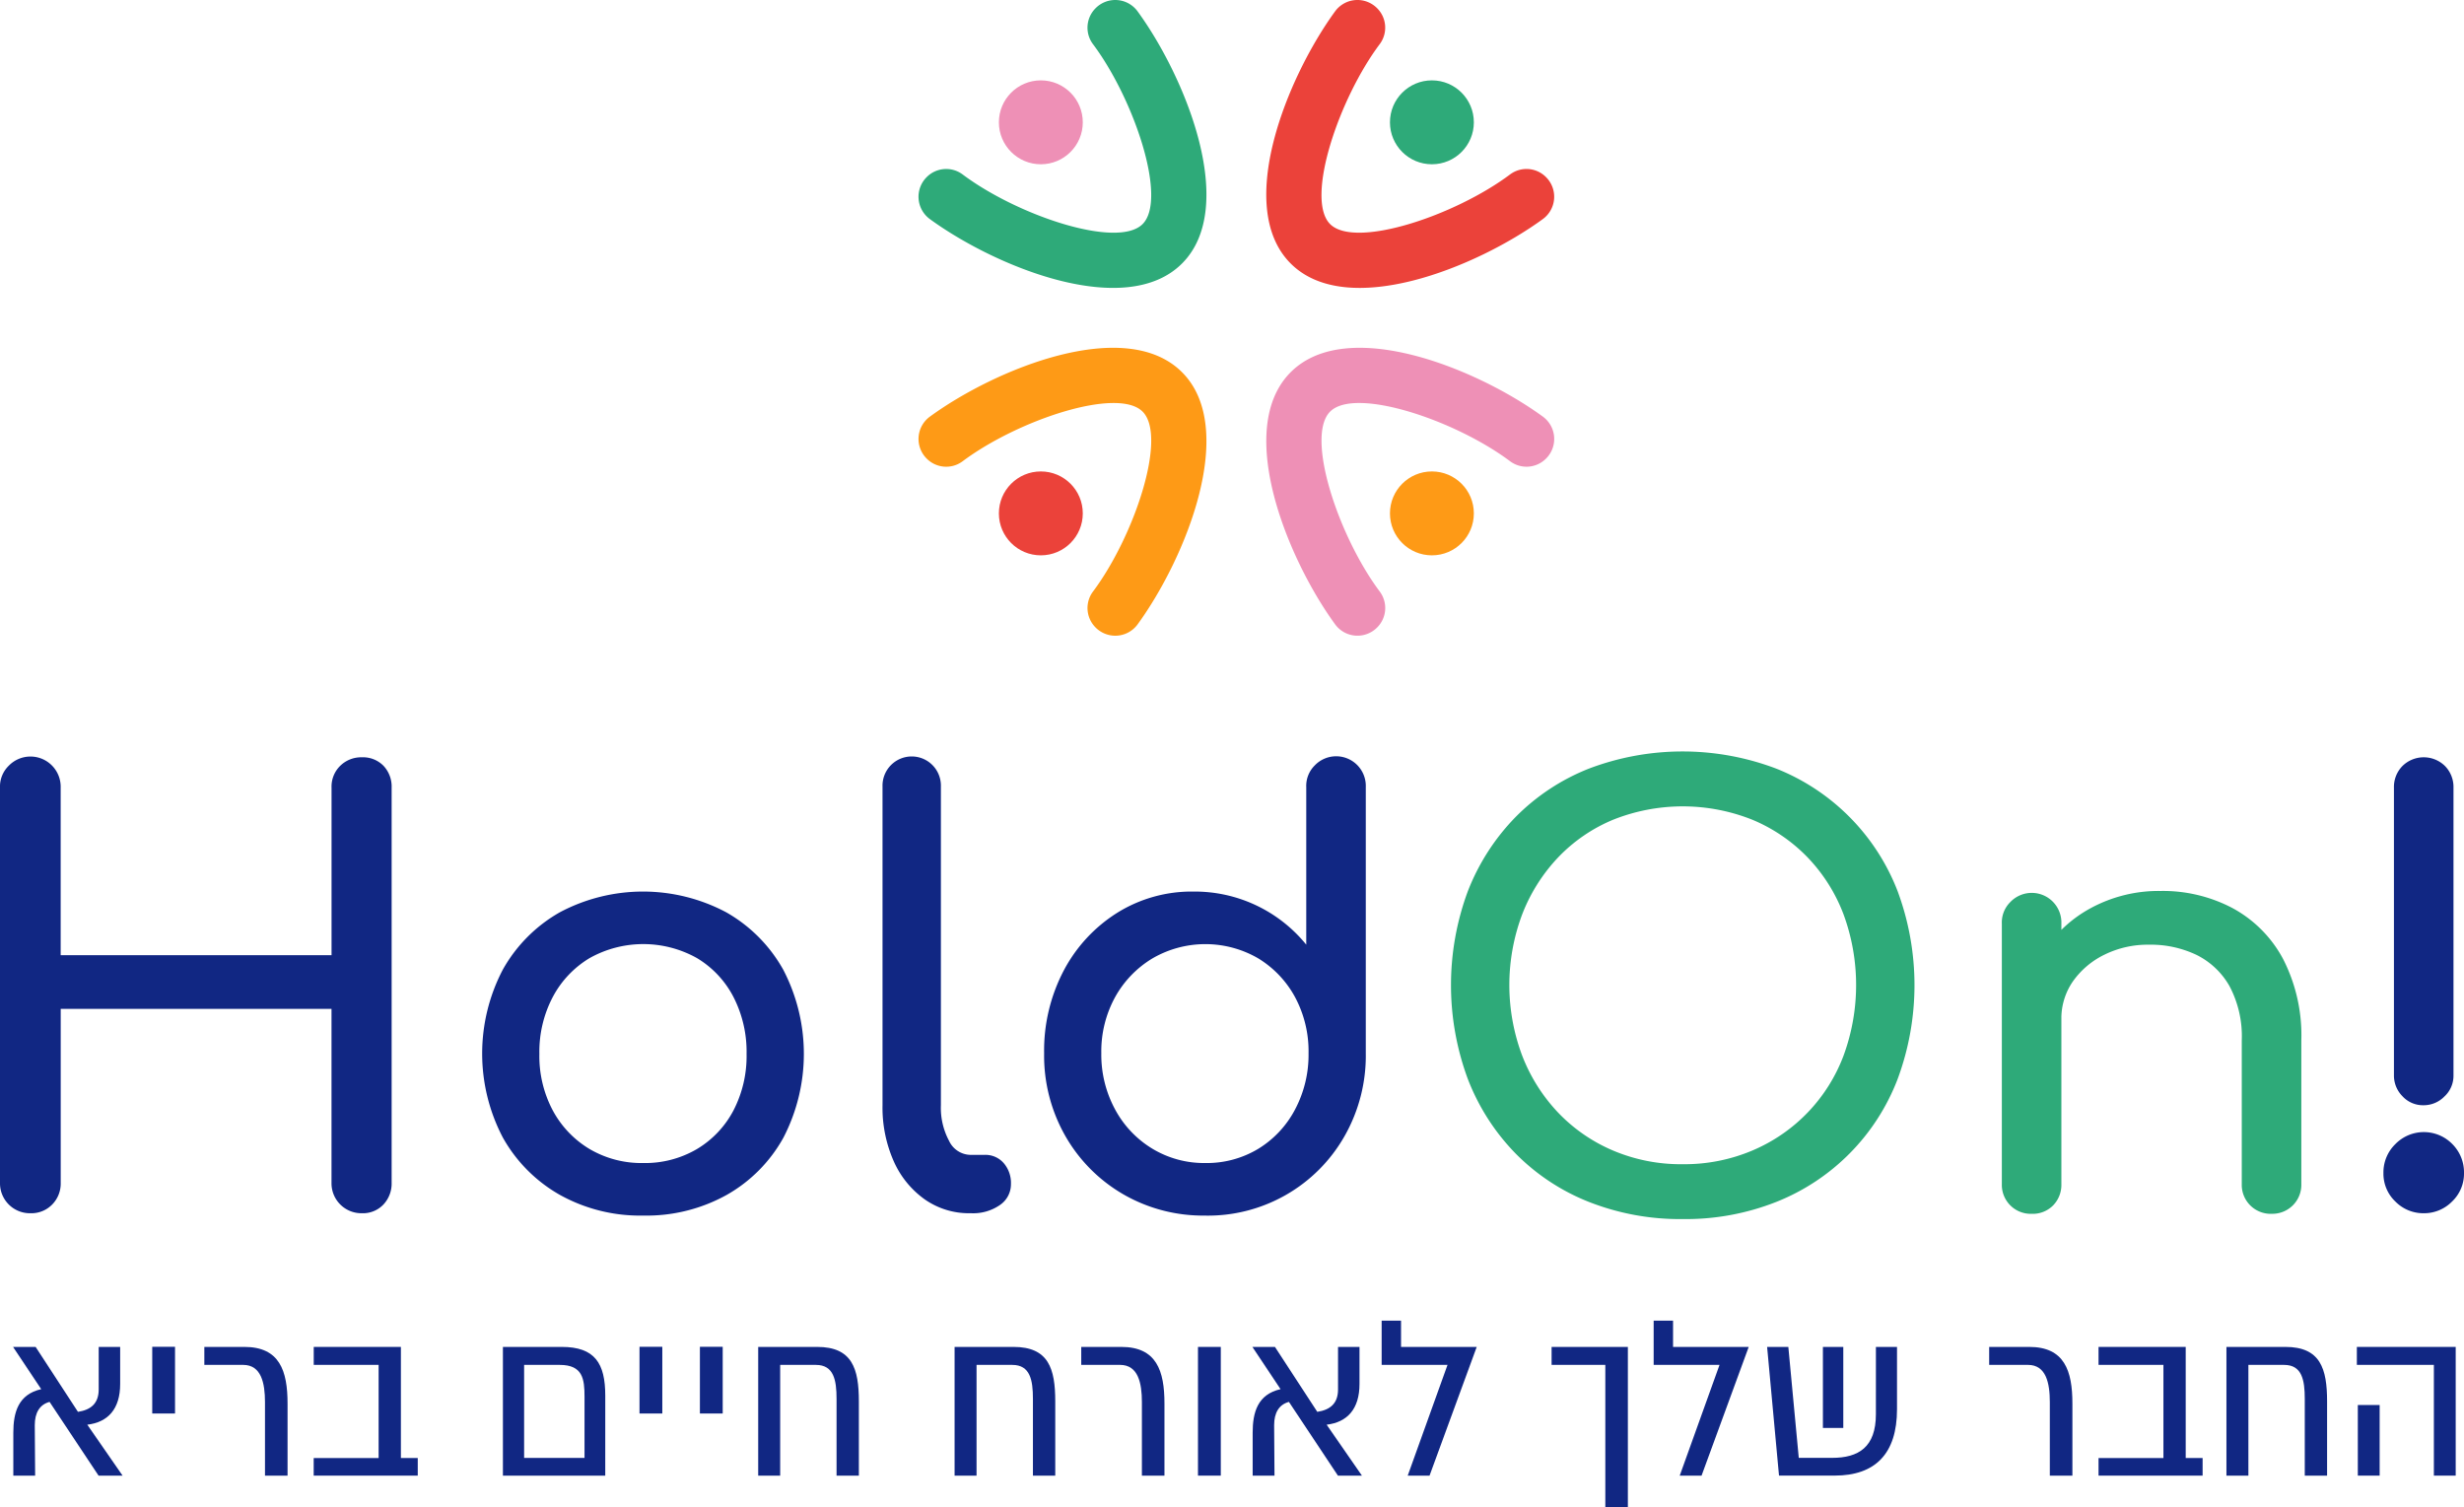 <svg xmlns="http://www.w3.org/2000/svg" width="310.948" height="190.192" viewBox="0 0 310.948 190.192">
  <g id="Group_114" data-name="Group 114" transform="translate(-264.919 -200.883)">
    <g id="Group_110" data-name="Group 110">
      <g id="Group_102" data-name="Group 102">
        <circle id="Ellipse_79" data-name="Ellipse 79" cx="5.294" cy="5.294" r="5.294" transform="translate(440.326 211.025)" fill="#2eaa79"/>
      </g>
      <g id="Group_103" data-name="Group 103">
        <path id="Path_4357" data-name="Path 4357" d="M427.8,234.136c-7.128-7.128-.459-23.506,5.608-31.828a3.49,3.49,0,0,1,5.286-.4h0a3.464,3.464,0,0,1,.362,4.515c-5.215,6.949-9.442,19.579-6.283,22.738s15.789-1.069,22.737-6.284a3.465,3.465,0,0,1,4.515.362h0a3.489,3.489,0,0,1-.4,5.286C451.309,234.594,434.931,241.263,427.8,234.136Z" fill="#eb423a"/>
      </g>
      <g id="Group_104" data-name="Group 104">
        <circle id="Ellipse_80" data-name="Ellipse 80" cx="5.294" cy="5.294" r="5.294" transform="translate(390.975 211.025)" fill="#ee90b6"/>
      </g>
      <g id="Group_105" data-name="Group 105">
        <path id="Path_4358" data-name="Path 4358" d="M414.086,234.135c-7.127,7.127-23.505.459-31.827-5.609a3.489,3.489,0,0,1-.4-5.286h0a3.464,3.464,0,0,1,4.515-.361c6.948,5.214,19.579,9.442,22.737,6.283s-1.069-15.789-6.284-22.737a3.465,3.465,0,0,1,.362-4.515h0a3.489,3.489,0,0,1,5.286.4C414.545,210.63,421.213,227.008,414.086,234.135Z" fill="#2eaa79"/>
      </g>
      <g id="Group_106" data-name="Group 106">
        <circle id="Ellipse_81" data-name="Ellipse 81" cx="5.294" cy="5.294" r="5.294" transform="translate(390.975 260.376)" fill="#eb423a"/>
      </g>
      <g id="Group_107" data-name="Group 107">
        <path id="Path_4359" data-name="Path 4359" d="M414.086,247.853c7.127,7.127.458,23.505-5.609,31.827a3.489,3.489,0,0,1-5.286.4h0a3.465,3.465,0,0,1-.362-4.515c5.215-6.948,9.442-19.579,6.284-22.737s-15.789,1.069-22.738,6.283a3.465,3.465,0,0,1-4.515-.361h0a3.489,3.489,0,0,1,.4-5.285C390.58,247.394,406.958,240.725,414.086,247.853Z" fill="#fe9a16"/>
      </g>
      <g id="Group_108" data-name="Group 108">
        <circle id="Ellipse_82" data-name="Ellipse 82" cx="5.294" cy="5.294" r="5.294" transform="translate(440.326 260.376)" fill="#fe9a16"/>
      </g>
      <g id="Group_109" data-name="Group 109">
        <path id="Path_4360" data-name="Path 4360" d="M427.8,247.853c7.128-7.127,23.506-.459,31.828,5.609a3.489,3.489,0,0,1,.4,5.286h0a3.464,3.464,0,0,1-4.514.362c-6.949-5.215-19.579-9.442-22.738-6.284s1.069,15.789,6.284,22.738a3.464,3.464,0,0,1-.362,4.514h0a3.489,3.489,0,0,1-5.286-.4C427.344,271.359,420.676,254.981,427.8,247.853Z" fill="#ee90b6"/>
      </g>
    </g>
    <g id="Group_113" data-name="Group 113">
      <g id="Group_111" data-name="Group 111">
        <path id="Path_4361" data-name="Path 4361" d="M268.75,353.987a3.774,3.774,0,0,1-3.831-3.831V300.281a3.667,3.667,0,0,1,1.1-2.762,3.815,3.815,0,0,1,6.557,2.762v21.144h34.183V300.281a3.667,3.667,0,0,1,1.1-2.762,3.771,3.771,0,0,1,2.725-1.069,3.621,3.621,0,0,1,2.727,1.069,3.814,3.814,0,0,1,1.031,2.762v49.875a3.849,3.849,0,0,1-1.031,2.726,3.556,3.556,0,0,1-2.727,1.105,3.774,3.774,0,0,1-3.83-3.831V328.2H272.581v21.954a3.774,3.774,0,0,1-1.069,2.726A3.671,3.671,0,0,1,268.75,353.987Z" fill="#112783"/>
        <path id="Path_4362" data-name="Path 4362" d="M346.1,354.282a20.828,20.828,0,0,1-10.535-2.615,18.95,18.95,0,0,1-7.184-7.22,22.827,22.827,0,0,1,0-21.218,18.961,18.961,0,0,1,7.184-7.219,22.379,22.379,0,0,1,21,0,18.959,18.959,0,0,1,7.183,7.219,22.972,22.972,0,0,1,.037,21.218,18.7,18.7,0,0,1-7.147,7.22A20.829,20.829,0,0,1,346.1,354.282Zm0-6.631a12.911,12.911,0,0,0,6.777-1.767,12.371,12.371,0,0,0,4.6-4.863,14.9,14.9,0,0,0,1.657-7.146,15.127,15.127,0,0,0-1.657-7.183,12.309,12.309,0,0,0-4.6-4.9,13.868,13.868,0,0,0-13.555,0,12.567,12.567,0,0,0-4.642,4.9,14.854,14.854,0,0,0-1.694,7.183,14.633,14.633,0,0,0,1.694,7.146,12.633,12.633,0,0,0,4.642,4.863A12.91,12.91,0,0,0,346.1,347.651Z" fill="#112783"/>
        <path id="Path_4363" data-name="Path 4363" d="M387.338,353.987a9.722,9.722,0,0,1-5.748-1.768,11.737,11.737,0,0,1-3.9-4.825,16.736,16.736,0,0,1-1.4-7.036V300.134a3.685,3.685,0,1,1,7.367,0v40.224a8.815,8.815,0,0,0,1.031,4.494,3.035,3.035,0,0,0,2.653,1.768h1.841a3.061,3.061,0,0,1,2.394,1.031,3.837,3.837,0,0,1,.921,2.653,3.159,3.159,0,0,1-1.4,2.652,5.92,5.92,0,0,1-3.609,1.031Z" fill="#112783"/>
        <path id="Path_4364" data-name="Path 4364" d="M417.018,354.282a20.128,20.128,0,0,1-10.351-2.689,19.885,19.885,0,0,1-7.293-7.33,20.47,20.47,0,0,1-2.69-10.461,21.711,21.711,0,0,1,2.468-10.425,19.128,19.128,0,0,1,6.741-7.294,17.745,17.745,0,0,1,9.652-2.688,18.116,18.116,0,0,1,14.218,6.7V300.207a3.62,3.62,0,0,1,1.068-2.726,3.741,3.741,0,0,1,6.446,2.726v33.6a20.488,20.488,0,0,1-2.688,10.461,19.824,19.824,0,0,1-17.571,10.019Zm0-6.631a12.571,12.571,0,0,0,6.7-1.8,12.769,12.769,0,0,0,4.641-4.973,14.746,14.746,0,0,0,1.694-7.072,14.479,14.479,0,0,0-1.694-7.073,12.914,12.914,0,0,0-4.641-4.9,13.279,13.279,0,0,0-13.372,0,13.1,13.1,0,0,0-4.715,4.9A14.238,14.238,0,0,0,403.9,333.8a14.5,14.5,0,0,0,1.731,7.072,12.942,12.942,0,0,0,4.715,4.973A12.621,12.621,0,0,0,417.018,347.651Z" fill="#112783"/>
        <path id="Path_4365" data-name="Path 4365" d="M477.273,354.724a31.387,31.387,0,0,1-11.861-2.173,26.887,26.887,0,0,1-9.246-6.115,27.7,27.7,0,0,1-6-9.356,34.09,34.09,0,0,1,0-23.76,27.807,27.807,0,0,1,6-9.319,26.913,26.913,0,0,1,9.246-6.114,33.342,33.342,0,0,1,23.685,0,27.162,27.162,0,0,1,15.286,15.433,34.09,34.09,0,0,1,0,23.76A27.088,27.088,0,0,1,489.1,352.551,31.117,31.117,0,0,1,477.273,354.724Zm0-6.925a21.98,21.98,0,0,0,8.8-1.732A21.024,21.024,0,0,0,497.569,334.1a25.874,25.874,0,0,0,0-17.828,21.171,21.171,0,0,0-4.53-7.183,20.8,20.8,0,0,0-6.962-4.752,23.725,23.725,0,0,0-17.608,0,20.378,20.378,0,0,0-6.925,4.752,21.885,21.885,0,0,0-4.531,7.183,25.32,25.32,0,0,0,0,17.828,21.864,21.864,0,0,0,4.531,7.183,20.8,20.8,0,0,0,6.925,4.788A21.966,21.966,0,0,0,477.273,347.8Z" fill="#2eaa79"/>
        <path id="Path_4366" data-name="Path 4366" d="M521.3,354.061a3.65,3.65,0,0,1-3.756-3.757V317.446a3.615,3.615,0,0,1,1.067-2.725,3.741,3.741,0,0,1,6.446,2.725V350.3a3.713,3.713,0,0,1-1.031,2.689A3.618,3.618,0,0,1,521.3,354.061Zm30.28,0a3.652,3.652,0,0,1-3.758-3.757V332.181a13.484,13.484,0,0,0-1.547-6.852,9.751,9.751,0,0,0-4.162-3.941,13.422,13.422,0,0,0-6.005-1.289,12.356,12.356,0,0,0-5.6,1.252,10.479,10.479,0,0,0-3.978,3.352,8.2,8.2,0,0,0-1.474,4.825h-4.64a15.473,15.473,0,0,1,2.247-8.288,16.218,16.218,0,0,1,6.151-5.783,17.965,17.965,0,0,1,8.767-2.137,18.815,18.815,0,0,1,9.1,2.174,15.69,15.69,0,0,1,6.336,6.372,21.074,21.074,0,0,1,2.321,10.315V350.3a3.653,3.653,0,0,1-3.757,3.757Z" fill="#2eaa79"/>
        <path id="Path_4367" data-name="Path 4367" d="M570.783,353.987a4.941,4.941,0,0,1-3.573-1.473,4.846,4.846,0,0,1-1.51-3.61,4.971,4.971,0,0,1,1.51-3.647,5.026,5.026,0,0,1,7.183,0,5.037,5.037,0,0,1,1.474,3.647,4.851,4.851,0,0,1-1.511,3.61A4.942,4.942,0,0,1,570.783,353.987Zm0-13.629a3.518,3.518,0,0,1-2.689-1.142,3.713,3.713,0,0,1-1.068-2.615v-36.32a3.768,3.768,0,0,1,1.068-2.726,3.824,3.824,0,0,1,5.378,0,3.778,3.778,0,0,1,1.069,2.726V336.6a3.557,3.557,0,0,1-1.143,2.652A3.66,3.66,0,0,1,570.783,340.358Z" fill="#112783"/>
      </g>
      <g id="Group_112" data-name="Group 112">
        <path id="Path_4368" data-name="Path 4368" d="M277.358,387.1l-6.183-9.305c-1.254.336-1.867,1.377-1.867,2.938l.046,6.367H266.6v-5.418c0-2.572.627-4.836,3.52-5.494l-3.55-5.327h2.847l5.34,8.189c1.608-.245,2.618-1.041,2.618-2.832v-5.357h2.709v4.668c0,3.168-1.546,4.836-4.148,5.143l4.453,6.428Z" fill="#112783"/>
        <path id="Path_4369" data-name="Path 4369" d="M287.007,370.842v8.418h-2.876v-8.418Z" fill="#112783"/>
        <path id="Path_4370" data-name="Path 4370" d="M295.758,370.857c4.454,0,5.449,3.016,5.449,7.148V387.1H298.36v-9.275c0-2.418-.475-4.7-2.755-4.7h-4.9v-2.266Z" fill="#112783"/>
        <path id="Path_4371" data-name="Path 4371" d="M317.638,384.877V387.1H304.506v-2.219H312.7V373.123h-8.189v-2.266h11v14.02Z" fill="#112783"/>
        <path id="Path_4372" data-name="Path 4372" d="M341.3,387.1H328.385V370.857h7.423c4.179,0,5.494,2.067,5.494,6.153Zm-2.616-9.949c0-2.234-.215-4.024-3.123-4.024h-4.5v11.738h7.622Z" fill="#112783"/>
        <path id="Path_4373" data-name="Path 4373" d="M348.5,370.842v8.418h-2.877v-8.418Z" fill="#112783"/>
        <path id="Path_4374" data-name="Path 4374" d="M356.122,370.842v8.418h-2.877v-8.418Z" fill="#112783"/>
        <path id="Path_4375" data-name="Path 4375" d="M368.041,370.857c4.423,0,5.264,2.74,5.264,6.872V387.1h-2.816v-9.688c0-2.372-.352-4.285-2.6-4.285h-4.514V387.1H360.6V370.857Z" fill="#112783"/>
        <path id="Path_4376" data-name="Path 4376" d="M392.823,370.857c4.423,0,5.265,2.74,5.265,6.872V387.1h-2.817v-9.688c0-2.372-.351-4.285-2.6-4.285h-4.515V387.1h-2.771V370.857Z" fill="#112783"/>
        <path id="Path_4377" data-name="Path 4377" d="M406.422,370.857c4.453,0,5.448,3.016,5.448,7.148V387.1h-2.847v-9.275c0-2.418-.475-4.7-2.755-4.7h-4.9v-2.266Z" fill="#112783"/>
        <path id="Path_4378" data-name="Path 4378" d="M418.979,370.857V387.1H416.1V370.857Z" fill="#112783"/>
        <path id="Path_4379" data-name="Path 4379" d="M433.76,387.1l-6.182-9.305c-1.255.336-1.867,1.377-1.867,2.938l.045,6.367H423v-5.418c0-2.572.627-4.836,3.519-5.494l-3.55-5.327h2.847l5.341,8.189c1.607-.245,2.617-1.041,2.617-2.832v-5.357h2.709v4.668c0,3.168-1.546,4.836-4.147,5.143l4.453,6.428Z" fill="#112783"/>
        <path id="Path_4380" data-name="Path 4380" d="M451.276,370.857,445.323,387.1h-2.755l5.021-13.973h-8.311v-5.587h2.448v3.321Z" fill="#112783"/>
        <path id="Path_4381" data-name="Path 4381" d="M470.351,391.075h-2.846V373.123h-6.78v-2.266h9.626Z" fill="#112783"/>
        <path id="Path_4382" data-name="Path 4382" d="M485.6,370.857,479.65,387.1h-2.755l5.021-13.973h-8.311v-5.587h2.448v3.321Z" fill="#112783"/>
        <path id="Path_4383" data-name="Path 4383" d="M501.652,370.857h2.663v7.867c0,5.617-2.755,8.372-7.866,8.372h-7.026l-1.5-16.239H490.6l1.317,14h4.209c3.321,0,5.524-1.332,5.524-5.509Zm-4.116,0v10.224h-2.572V370.857Z" fill="#112783"/>
        <path id="Path_4384" data-name="Path 4384" d="M521,370.857c4.453,0,5.448,3.016,5.448,7.148V387.1H523.6v-9.275c0-2.418-.474-4.7-2.755-4.7h-4.9v-2.266Z" fill="#112783"/>
        <path id="Path_4385" data-name="Path 4385" d="M542.88,384.877V387.1H529.748v-2.219h8.188V373.123h-8.188v-2.266h11v14.02Z" fill="#112783"/>
        <path id="Path_4386" data-name="Path 4386" d="M553.325,370.857c4.423,0,5.264,2.74,5.264,6.872V387.1h-2.816v-9.688c0-2.372-.351-4.285-2.6-4.285h-4.515V387.1h-2.771V370.857Z" fill="#112783"/>
        <path id="Path_4387" data-name="Path 4387" d="M574.82,370.857V387.1h-2.755V373.123h-9.719v-2.266Zm-12.352,7.331h2.755V387.1h-2.755Z" fill="#112783"/>
      </g>
    </g>
  </g>
</svg>
